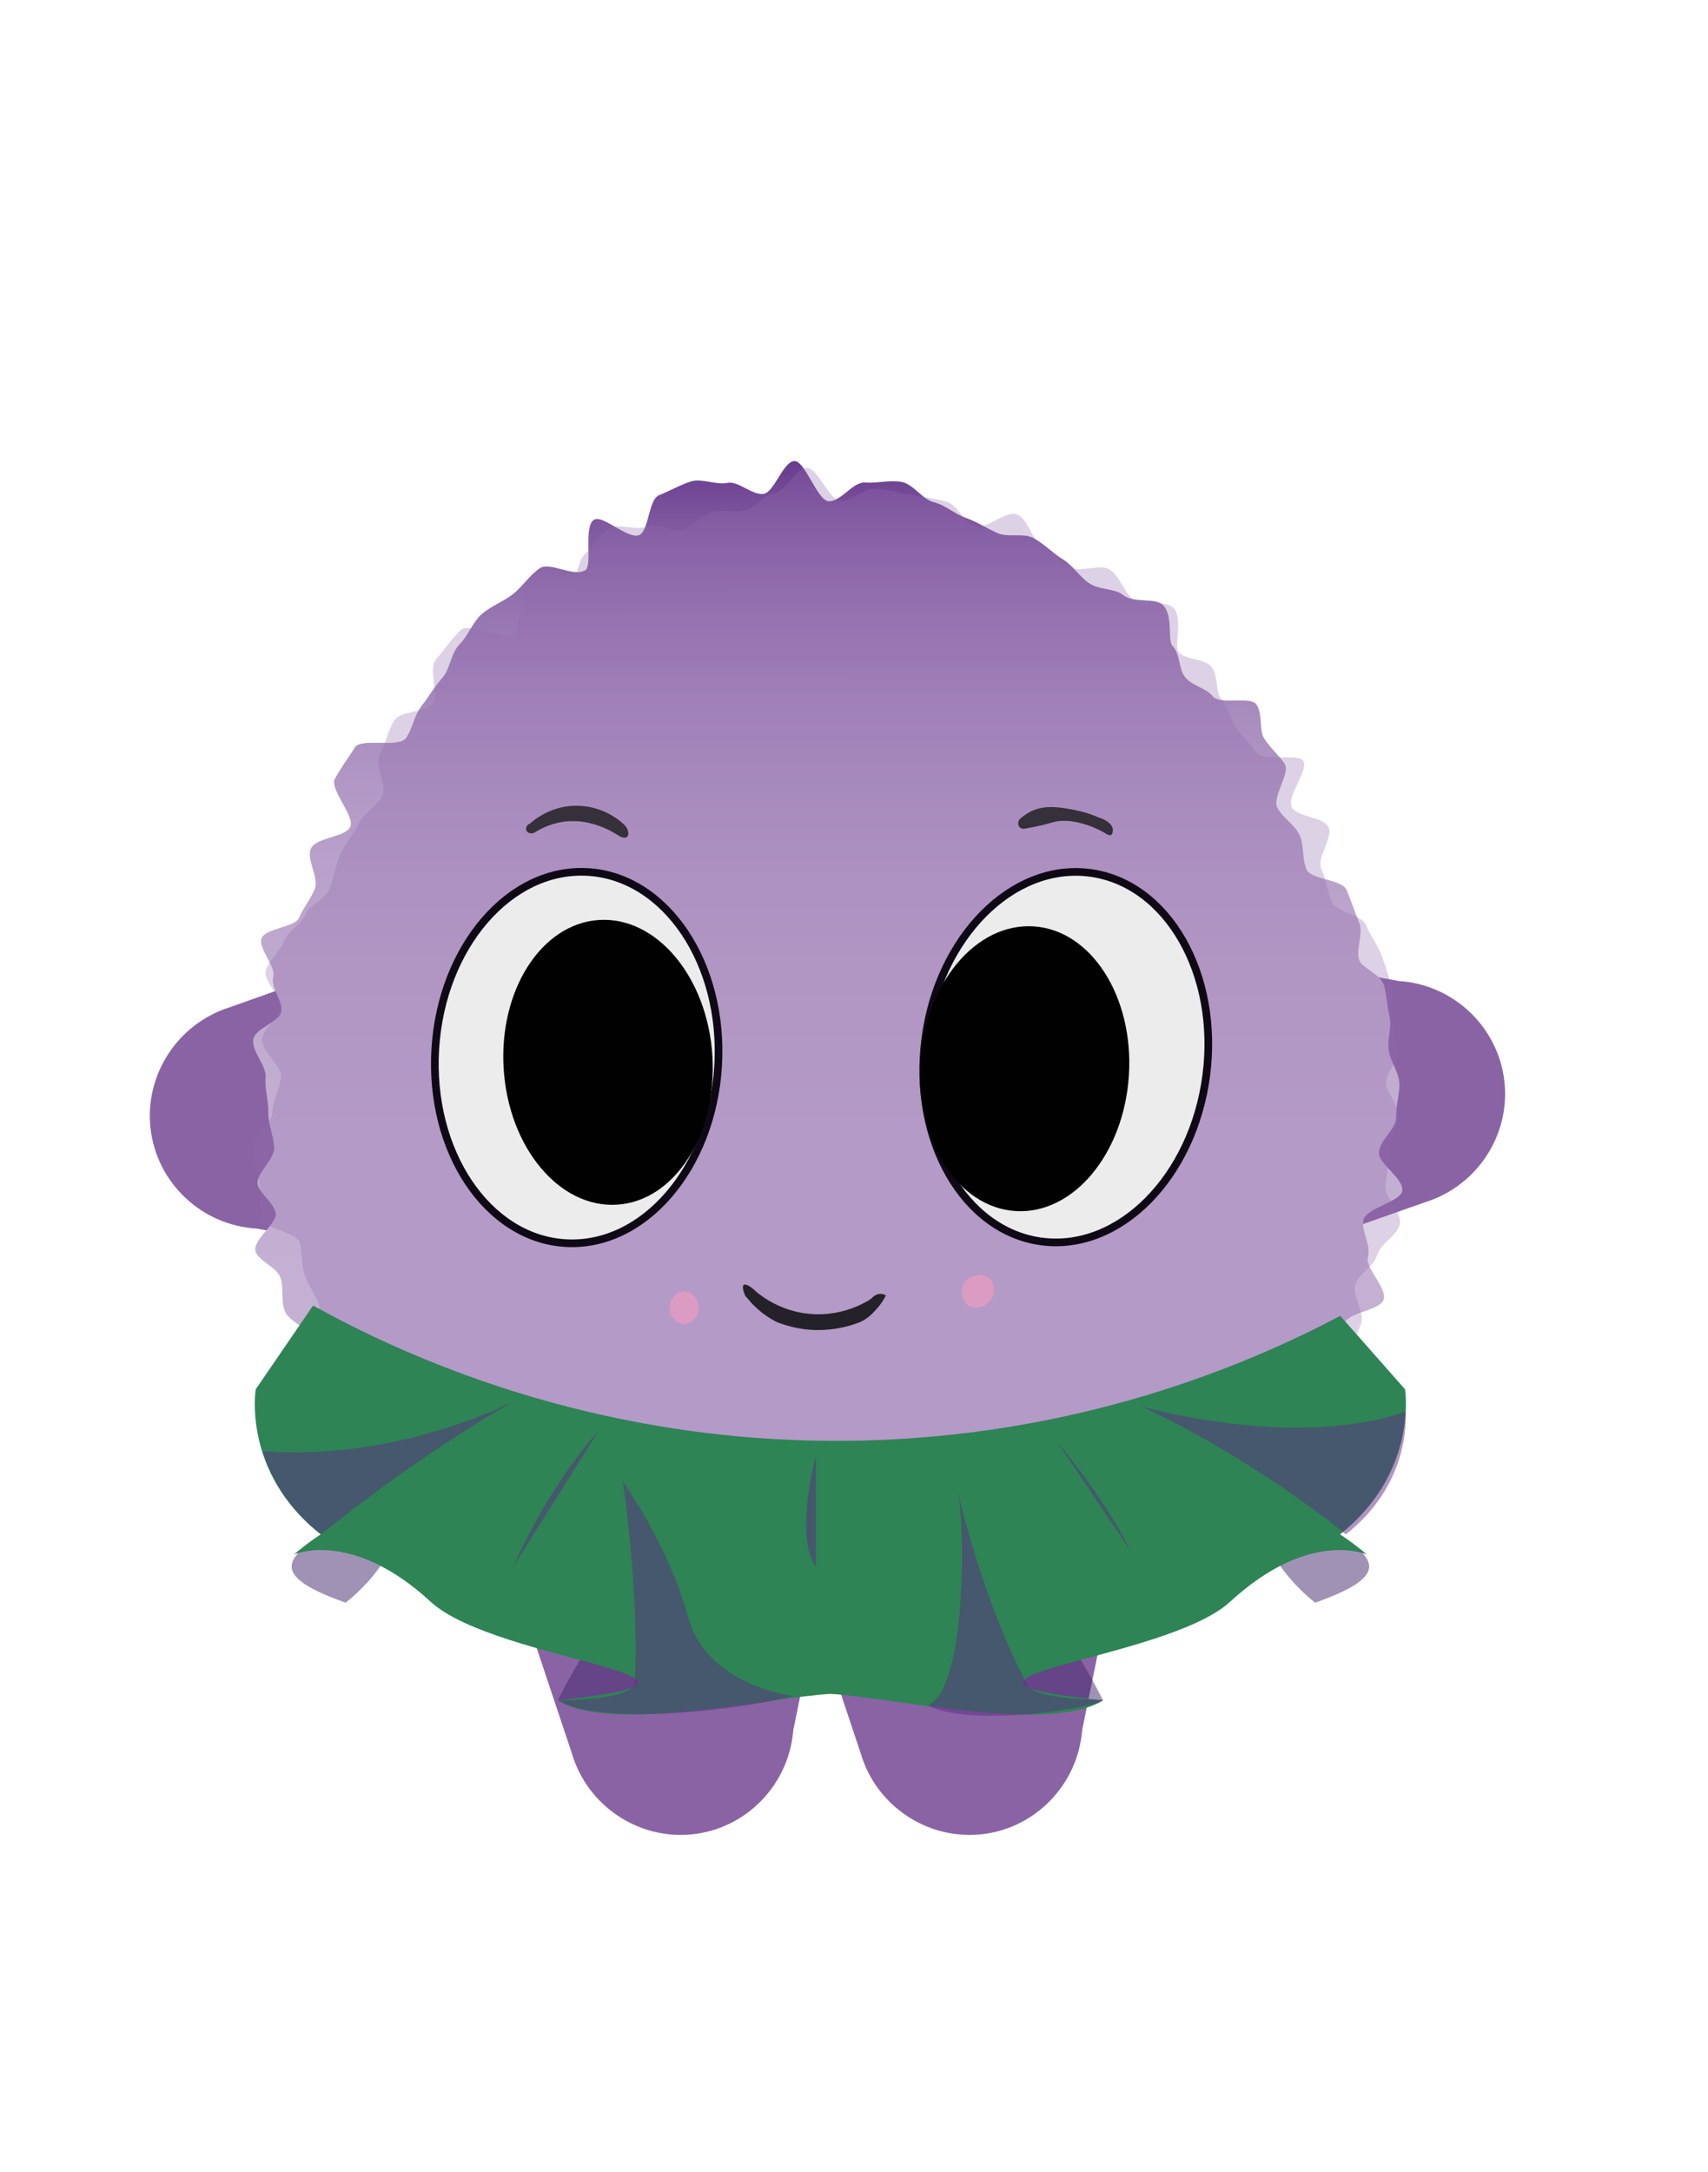 <?xml version="1.0" encoding="UTF-8"?>
<svg xmlns="http://www.w3.org/2000/svg" xmlns:xlink="http://www.w3.org/1999/xlink" viewBox="0 0 55.7 70.81">
  <defs>
    <style>
      .cls-1 {
        fill: #5e2d87;
      }

      .cls-1, .cls-2 {
        mix-blend-mode: multiply;
        opacity: .5;
      }

      .cls-2 {
        fill: #43266c;
      }

      .cls-3 {
        fill: #010101;
      }

      .cls-4 {
        fill: url(#Gradiente_sem_nome_3);
      }

      .cls-5 {
        fill: #2e8454;
      }

      .cls-6 {
        isolation: isolate;
      }

      .cls-7 {
        fill: #926cac;
      }

      .cls-8 {
        fill: #353039;
      }

      .cls-9 {
        opacity: .31;
      }

      .cls-10 {
        fill: #dc9bc3;
      }

      .cls-11 {
        fill: #8a63a5;
      }

      .cls-12 {
        fill: #ececed;
        stroke: #0e0915;
        stroke-miterlimit: 10;
        stroke-width: .25px;
      }

      .cls-13 {
        fill: #252128;
      }
    </style>
    <linearGradient id="Gradiente_sem_nome_3" data-name="Gradiente sem nome 3" x1="11.01" y1="44.25" x2="11.01" y2="5.24" gradientTransform="translate(16.35 9.89) rotate(-.05) scale(.97 .98) skewX(-.1)" gradientUnits="userSpaceOnUse">
      <stop offset="0" stop-color="#c5b1d4"/>
      <stop offset=".43" stop-color="#c3afd2"/>
      <stop offset=".59" stop-color="#bea8ce"/>
      <stop offset=".7" stop-color="#b49cc7"/>
      <stop offset=".79" stop-color="#a78bbe"/>
      <stop offset=".87" stop-color="#9675b1"/>
      <stop offset=".94" stop-color="#815ba1"/>
      <stop offset="1" stop-color="#683b8e"/>
      <stop offset="1" stop-color="#673a8e"/>
    </linearGradient>
  </defs>
  <g class="cls-6">
    <g id="Camada_1" data-name="Camada 1">
      <path class="cls-11" d="M17.19,52.79h9.42c-.25,1.2-.49,2.4-.74,3.61-.14,1.79-1.55,3.23-3.32,3.4-1.75.17-3.4-.94-3.9-2.64-.49-1.46-.97-2.91-1.46-4.37Z"/>
      <path class="cls-11" d="M26.61,52.79h9.42c-.25,1.2-.49,2.4-.74,3.61-.14,1.79-1.55,3.23-3.32,3.4-1.75.17-3.4-.94-3.9-2.64-.49-1.46-.97-2.91-1.46-4.37Z"/>
      <path class="cls-11" d="M11.82,31.3l.17,9.42c-1.21-.22-2.41-.45-3.62-.67-1.79-.1-3.26-1.49-3.46-3.26-.2-1.75.88-3.41,2.57-3.95,1.45-.51,2.9-1.03,4.34-1.54Z"/>
      <path class="cls-11" d="M42.14,40.72l-.15-9.42c1.21.23,2.41.46,3.62.68,1.79.11,3.25,1.5,3.45,3.27.2,1.75-.89,3.41-2.58,3.94-1.45.51-2.9,1.02-4.35,1.53Z"/>
      <path class="cls-4" d="M19.06,18.6c-.35.21-1.14-.29-1.45-.08-.34.23-.57.6-.87.84-.32.25-.73.4-1.02.65-.31.27-.45.71-.72.98-.3.3-.32.81-.56,1.09-.29.32-.47.66-.69.93-.25.32-.29.74-.51,1.05-.23.33-1.47-.02-1.67.31-.21.34-.47.68-.65,1.02s.67,1.23.5,1.57-1.12.34-1.28.7.28.97.12,1.33c-.14.34-.38.62-.51.93s-1.1.34-1.22.67.48.92.38,1.26.34.79.26,1.14c-.07.33-.85.53-.91.89-.06.4.43.85.4,1.23-.03.41.1.78.09,1.15,0,.42.17.76.19,1.13.02.43-.59.85-.54,1.2.05.32.51.58.59.95.07.33-.75.88-.66,1.24.09.33.71.53.82.88.11.33,0,.74.14,1.08.13.34.67.49.8.8.15.33.67.44.82.74.17.33-.31.97-.14,1.25.19.32.15.76.33,1.03.17.27.36.66.63,1.02.22.28,1.1.05,1.38.36.25.27.34.69.64.97.28.25.81.15,1.14.4.3.23.03,1.29.37,1.5.32.2.64.44.96.61.34.17.62.56.95.69.36.15.79.19,1.12.3.37.12.84-.09,1.18-.01.39.09.8-.05,1.13,0,.43.06.83-.28,1.12-.26.39.03.72,1.04,1.13,1.06s.83-1.01,1.24-.99.77.95,1.18.95.81.17,1.21.16c.4,0,.75-1.16,1.13-1.17s.86,1,1.24.97.68-1.19,1.07-1.23.93,1.14,1.31,1.09.59-1.45.97-1.51.74-.21,1.12-.28c.39-.07,1.06,1.28,1.43,1.2.3-.06.69-.21,1.02-.33.29-.1.41-.79.73-.93.28-.13.29-.82.6-.99.28-.15.97.41,1.27.23.33-.2.48-.7.77-.92.32-.23.66-.41.94-.65.3-.26.09-1.01.35-1.27.28-.28,1.35.2,1.59-.08.26-.31.61-.57.82-.86.25-.34.59-.65.76-.93.19-.35-.6-1.23-.43-1.56.18-.36.53-.61.67-.96.15-.37,1.16-.42,1.28-.77.13-.38-.61-1.03-.51-1.39.11-.39-.22-.84-.15-1.2.08-.4,1.22-.6,1.27-.96.05-.41-.78-.88-.76-1.24.02-.42.57-.79.56-1.14-.01-.46.14-.88.1-1.18-.04-.35-.29-.67-.34-1.01-.06-.35.1-.75.03-1.07-.08-.36-.1-.74-.18-1.04-.11-.39-.72-.58-.81-.83-.13-.36.14-.87,0-1.22s-.27-.72-.41-1.07c-.15-.36-1.16-.34-1.31-.67-.16-.36-.07-.8-.23-1.13-.17-.35-.55-.56-.72-.88-.19-.35.42-1.12.24-1.43-.16-.25-.45-.5-.67-.83-.18-.27-.04-.81-.26-1.12-.19-.27-1.2.03-1.42-.26-.21-.27-.65-.33-.89-.61-.23-.26-.16-.77-.42-1.03-.18-.18.04-1.01-.33-1.35-.25-.23-.94-.04-1.28-.31-.28-.23-.8-.16-1.13-.4-.3-.21-.51-.57-.86-.78-.32-.2-.59-.49-.94-.68-.33-.18-.82,0-1.19-.17s-.65-.36-1.02-.49-.65-.41-1.04-.51-.66-.59-1.05-.66-.8.05-1.19.02-.78.62-1.18.61c-.37,0-.78-1.34-1.13-1.31-.37.03-.65,1.02-1,1.07-.37.05-.83-.43-1.17-.36-.37.08-.84-.15-1.18-.05-.36.11-.72.32-1.05.45-.36.14-.33,1.15-.65,1.3-.36.16-1.18-.66-1.47-.5-.37.2-.04,1.5-.3,1.66Z"/>
      <g class="cls-9">
        <path class="cls-7" d="M19.15,18c-.35.21-.3.98-.61,1.2-.34.23-1.04-.07-1.34.16-.32.25-.16,1.05-.44,1.3-.31.27-1.47-.39-1.74-.12-.3.3-.54.66-.79.94-.29.32.1,1.18-.12,1.45-.25.32-1.02.23-1.24.54-.23.33-.28.79-.48,1.11-.21.34.25,1.04.07,1.38s-.61.55-.77.9-.44.65-.6,1.01-.19.76-.35,1.12c-.14.34-.65.5-.78.82s-.58.55-.7.87-.49.61-.59.95.55.89.47,1.24c-.07.33-.53.61-.59.98-.06.4.65.88.61,1.26-.03.41-.27.77-.28,1.14,0,.42-.65.83-.63,1.2.02.43.17.84.21,1.19.05.32,0,.72.07,1.09.07.33,1.15.43,1.25.79.09.33.04.68.15,1.03.11.33.33.6.46.94.13.34-.26.86-.13,1.17.15.33-.13.87.02,1.17.17.33.92.32,1.08.61.19.32.6.46.78.73.17.27.5.48.77.83.22.28-.47,1.37-.18,1.68.25.27,1.05.06,1.36.33.28.25.27.89.6,1.14.3.23.82.2,1.17.42.32.2.36.94.68,1.1.34.17.96-.21,1.29-.08.36.15.82-.07,1.16.03.37.12.6.68.94.76.39.09.75.33,1.08.37.43.06.88-.77,1.18-.75.39.03.77.24,1.17.26s.76.6,1.16.61.8-.75,1.2-.75.79.79,1.2.78c.4,0,.78-.35,1.16-.37s.78-.14,1.16-.17.83.4,1.21.36.82.12,1.2.07.82.05,1.2,0,.8-.13,1.17-.2c.39-.07.61-1.01.98-1.09.3-.06.64-.02.97-.14.29-.1.45-.54.77-.69.28-.13.42-.51.73-.68.28-.15.6-.19.89-.37.33-.2.52-.52.82-.73.32-.23.86-.1,1.14-.34.3-.26,1.14.06,1.4-.2.28-.28.57-.6.8-.87.26-.31-.44-1.35-.24-1.63.25-.34,1.27-.11,1.44-.39.19-.35.02-.9.18-1.23.18-.36.34-.71.48-1.06.15-.37-.3-.94-.18-1.29.13-.38.61-.6.71-.96.11-.39.67-.65.74-1.01.08-.4-.52-.88-.47-1.25.05-.41.11-.75.13-1.11.02-.42.31-.78.3-1.12-.01-.46-.37-.79-.41-1.09-.04-.35.43-.75.38-1.08-.06-.35-.11-.69-.19-1.01-.08-.36.09-.77,0-1.07-.11-.39-.23-.74-.32-1-.13-.36-.39-.68-.52-1.02s-.98-.43-1.12-.77c-.15-.36-.19-.74-.34-1.07-.16-.36.39-1.02.24-1.35-.17-.35-1.03-.33-1.2-.65-.19-.35.56-1.21.37-1.52-.16-.25-1.31.05-1.53-.28-.18-.27-.44-.49-.66-.8-.19-.27-.25-.63-.48-.92-.21-.27-.09-.81-.34-1.08-.23-.26-.79-.19-1.05-.45-.18-.18.18-1.14-.2-1.48-.25-.23-.97,0-1.31-.27-.28-.23-.4-.71-.74-.95-.3-.21-.97.12-1.32-.09-.32-.2-.55-.52-.9-.71-.33-.18-.44-.85-.8-1s-1.01.52-1.38.38-.56-.7-.94-.8-.74-.15-1.13-.21-.74-.18-1.14-.21-.76.4-1.16.4c-.37,0-.76-1.1-1.12-1.08-.37.03-.67.77-1.02.82-.37.05-.63.49-.97.57-.37.08-.74-.04-1.08.06-.36.11-.6.43-.93.56-.36.14-.89-.25-1.2-.1-.36.16-.91-.11-1.2.05-.37.2-.54.66-.8.82Z"/>
      </g>
      <g>
        <path class="cls-13" d="M24.33,42.29c-.1-.19-.13-.36-.08-.4.06-.05.23.04.41.22.23.19.77.58,1.56.7,1.06.16,1.86-.27,2.11-.42.03-.02.07-.05.1-.07.02-.02.12-.14.29-.14.08,0,.14.03.17.05-.06.12-.16.29-.32.46-.05.05-.23.29-.55.42-.26.1-.63.21-1.09.24-.7.05-1.25-.12-1.57-.24-.21-.1-.47-.26-.72-.5-.12-.11-.22-.23-.31-.34Z"/>
        <path class="cls-8" d="M17.27,26.85c-.1.05-.14.16-.1.23.04.08.17.12.28.05.22-.14.61-.33,1.11-.36.03,0,.13,0,.27,0,.26.02.74.09,1.33.46.11.08.24.1.29.05.07-.06.06-.24-.09-.39-.13-.13-.65-.58-1.45-.62-.91-.05-1.52.48-1.64.59Z"/>
        <path class="cls-8" d="M33.44,27.01c-.08.02-.16,0-.21-.07-.05-.08-.03-.19.05-.26.07-.06.18-.14.32-.22.48-.24.98-.14,1.42-.06.21.04.49.11.81.25.05.01.43.14.46.38,0,.06,0,.16-.06.19-.05.02-.11-.01-.16-.04-.09-.06-.23-.13-.42-.21-.13-.06-.32-.12-.55-.17-.12-.02-.26-.05-.45-.04-.23,0-.34.06-.66.14-.13.03-.32.07-.55.11Z"/>
        <ellipse class="cls-10" cx="22.31" cy="42.63" rx=".47" ry=".53"/>
        <path class="cls-10" d="M31.79,41.58c-.19.04-.35.23-.35.23h0c-.14.3-.06.61.14.75.2.13.46.03.48.02.04-.02.23-.1.31-.31.06-.14.04-.27.03-.33,0-.06-.02-.13-.07-.2-.1-.15-.32-.21-.54-.16Z"/>
        <ellipse class="cls-12" cx="34.76" cy="34.47" rx="6.06" ry="4.62" transform="translate(-3.93 64.46) rotate(-82.55)"/>
        <ellipse class="cls-12" cx="18.81" cy="34.47" rx="6.06" ry="4.62" transform="translate(-16.75 51.14) rotate(-86.49)"/>
        <ellipse class="cls-3" cx="19.83" cy="34.63" rx="3.41" ry="4.65" transform="translate(-2.16 1.33) rotate(-3.64)"/>
        <ellipse class="cls-3" cx="33.42" cy="34.84" rx="4.65" ry="3.41" transform="translate(-3.48 65.98) rotate(-86.36)"/>
      </g>
      <g>
        <path class="cls-2" d="M18.19,55.43s1.14-2.35,2.53-3.74c0,0,.42,1.43.09,3.21,0,0-.11.69-2.62.53Z"/>
        <path class="cls-2" d="M11.28,52.25c-2.82-1-2.05-1.64.77-3l1.02.56s-.4,1.32-1.79,2.43Z"/>
        <path class="cls-2" d="M35.97,55.43s-1.14-2.35-2.53-3.74c0,0-.42,1.43-.09,3.21,0,0,.11.69,2.62.53Z"/>
        <path class="cls-2" d="M42.88,52.25c2.82-1,2.05-1.64-.77-3l-1.02.56s.4,1.32,1.79,2.43Z"/>
        <path class="cls-5" d="M43.71,42.9l2.11,2.39s.44,2.7-2.12,4.73c0,0,.41.26.88.66,0,0-1.87-.86-4.48,1.55-2.16,1.95-11.09,2.46-4.13,3.2-1.75,1.11-6.95-.11-8.89-.21-1.92.1-7.16,1.32-8.89.21,6.95-.74-1.97-1.24-4.13-3.2-2.61-2.41-4.48-1.55-4.48-1.55.47-.4.88-.66.88-.66-2.57-2.02-2.12-4.73-2.12-4.73l1.87-2.73c2.8,1.55,8.98,4.47,17.31,4.41,7.65-.05,13.38-2.59,16.18-4.07Z"/>
        <path class="cls-1" d="M8.56,47.31c.27.85.81,1.84,1.91,2.71,0,0,3.05-2.51,6.26-4.32-1.62.76-4.64,1.86-8.17,1.61Z"/>
        <path class="cls-1" d="M45.84,46.02c-3.66,1.26-8.61-.17-8.61-.17,3.78,1.77,6.66,4.17,6.66,4.17,1.85-1.46,1.98-3.3,1.95-4Z"/>
        <path class="cls-1" d="M22.43,52.7c-.6-2.28-2.12-4.41-2.12-4.41,0,0,.55,3.66.39,6.58h0c-.12.57-2.49.56-2.49.56,1.2.8,5.61.39,7.66-.14h0s-2.83-.32-3.43-2.59Z"/>
        <path class="cls-1" d="M31.25,48.72c.17.57.36,6.25-.99,6.88,1.53.76,5.64.02,5.71-.18,0,0-2.25,0-2.48-.51h0c-1.5-2.88-2.23-6.19-2.23-6.19Z"/>
        <path class="cls-1" d="M19.53,46.63s-1.54,1.63-2.8,4.46"/>
        <path class="cls-1" d="M34.44,46.96s1.6,1.89,2.4,3.55"/>
        <path class="cls-1" d="M26.61,47.46s-.73,2.59,0,3.63"/>
      </g>
    </g>
  </g>
</svg>
